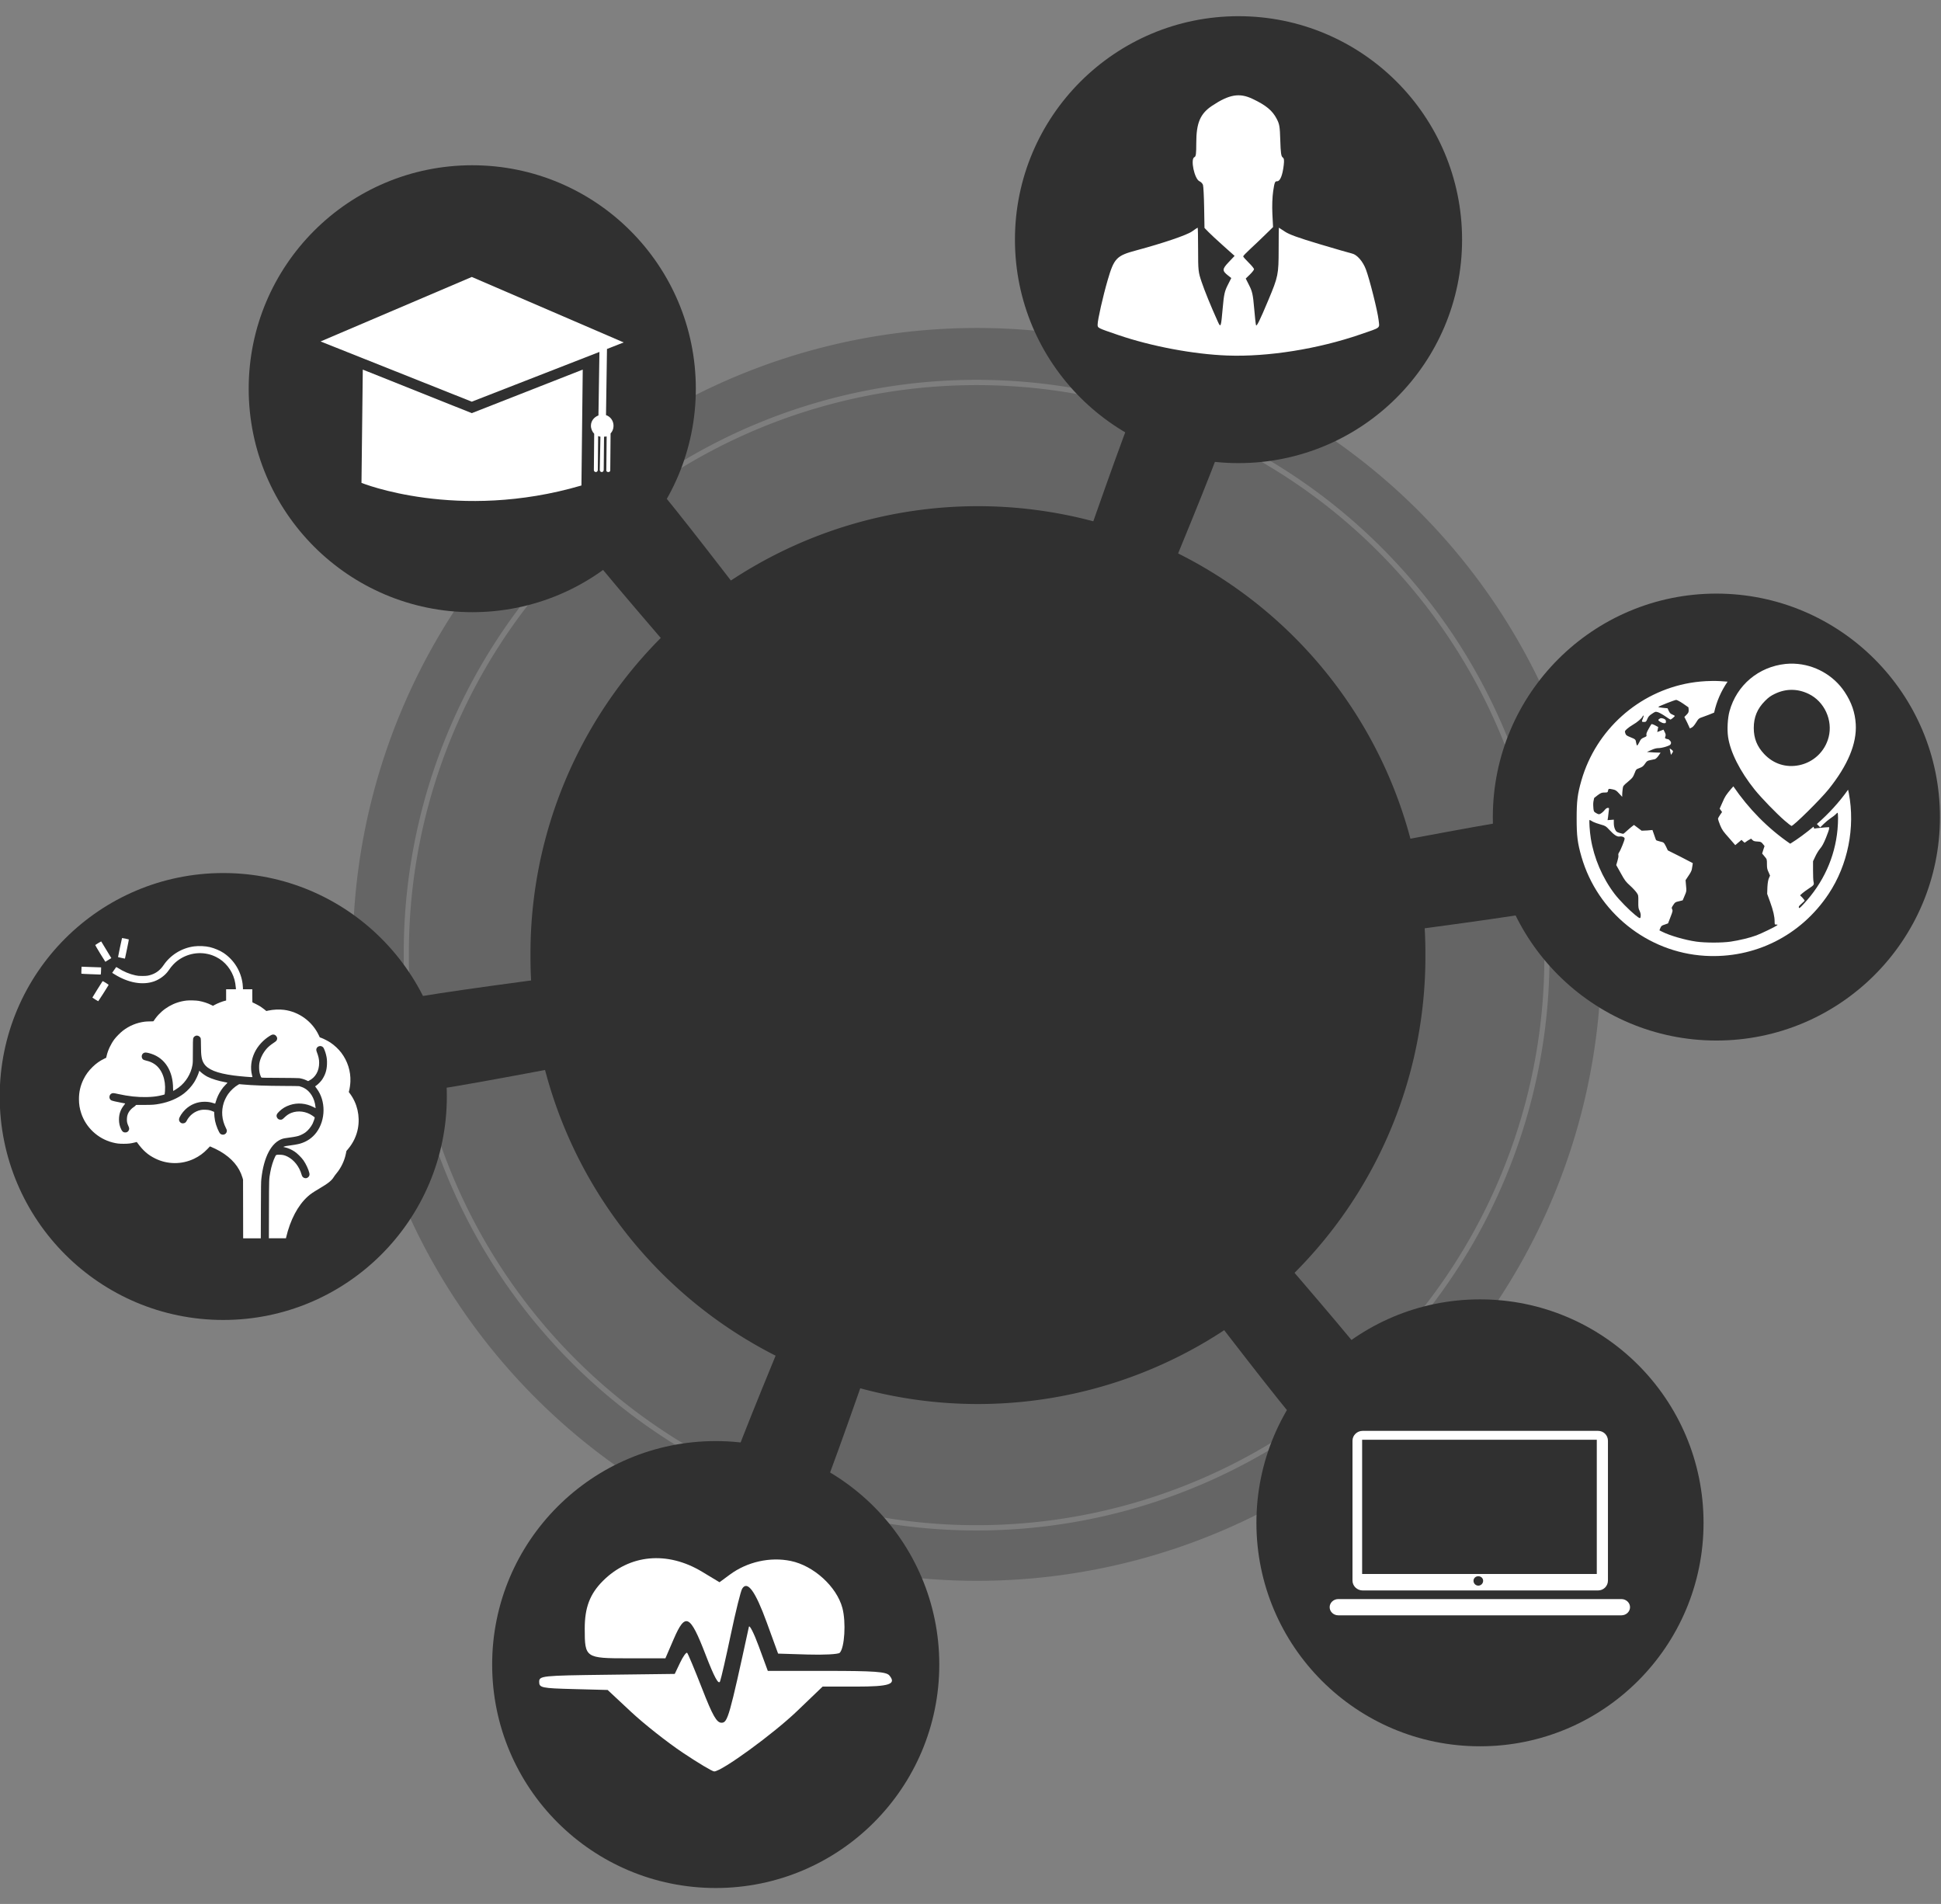 <?xml version="1.0" encoding="UTF-8" standalone="no"?>
<!-- Created with Inkscape (http://www.inkscape.org/) -->

<svg
   xmlns:dc="http://purl.org/dc/elements/1.1/"
   xmlns:cc="http://creativecommons.org/ns#"
   xmlns:rdf="http://www.w3.org/1999/02/22-rdf-syntax-ns#"
   xmlns:svg="http://www.w3.org/2000/svg"
   xmlns="http://www.w3.org/2000/svg"
   xmlns:xlink="http://www.w3.org/1999/xlink"
   xmlns:sodipodi="http://sodipodi.sourceforge.net/DTD/sodipodi-0.dtd"
   xmlns:inkscape="http://www.inkscape.org/namespaces/inkscape"
   inkscape:export-ydpi="200"
   inkscape:export-xdpi="200"
   inkscape:export-filename="/home/dnyeupe/Dropbox/CV/webCV/web/present_background.png"
   sodipodi:docname="present_nucleo.svg"
   inkscape:version="0.48.3.1 r9886"
   version="1.1"
   id="svg7256"
   height="255"
   width="260">
  <rect width="100%" height="100%" fill="#808080" stroke="none"/>
  <sodipodi:namedview
     id="base"
     pagecolor="#000000"
     bordercolor="#666666"
     borderopacity="1.0"
     inkscape:pageopacity="0.36470588"
     inkscape:pageshadow="2"
     inkscape:zoom="0.50000001"
     inkscape:cx="-114.79685"
     inkscape:cy="87.831163"
     inkscape:document-units="px"
     inkscape:current-layer="layer2"
     showgrid="false"
     inkscape:window-width="1600"
     inkscape:window-height="851"
     inkscape:window-x="0"
     inkscape:window-y="29"
     inkscape:window-maximized="1"
     showguides="true"
     inkscape:guide-bbox="true"
     inkscape:snap-global="true"
     fit-margin-top="0"
     fit-margin-left="0"
     fit-margin-right="0"
     fit-margin-bottom="0"
     inkscape:snap-grids="true"
     height="1052.36px">
    <inkscape:grid
       originy="-2918.992px"
       originx="-230.247px"
       dotted="true"
       snapvisiblegridlinesonly="true"
       enabled="true"
       visible="true"
       empspacing="5"
       id="grid10841"
       type="xygrid" />
    <sodipodi:guide
       orientation="1,0"
       position="-118.897,-578.941"
       id="guide5398" />
    <sodipodi:guide
       orientation="1,0"
       position="381.103,-578.941"
       id="guide5406" />
    <sodipodi:guide
       orientation="1,0"
       position="131.103,-578.941"
       id="guide5774" />
  </sodipodi:namedview>
  <defs
     id="defs7258">
    <linearGradient
       id="linearGradient9577">
      <stop
         style="stop-color:#ffffff;stop-opacity:1;"
         offset="0"
         id="stop9579" />
      <stop
         style="stop-color:#ddd1bf;stop-opacity:1;"
         offset="1"
         id="stop9581" />
    </linearGradient>
    <linearGradient
       id="linearGradient68693">
      <stop
         style="stop-color:#ffffff;stop-opacity:1;"
         offset="0"
         id="stop68695" />
      <stop
         style="stop-color:#000000;stop-opacity:1;"
         offset="1"
         id="stop68697" />
    </linearGradient>
    <linearGradient
       id="linearGradient18772">
      <stop
         style="stop-color:#cfaa75;stop-opacity:1;"
         offset="0"
         id="stop18774" />
      <stop
         style="stop-color:#cfaa75;stop-opacity:0.661;"
         offset="1"
         id="stop18776" />
    </linearGradient>
    <linearGradient
       id="linearGradient18764">
      <stop
         style="stop-color:#bda784;stop-opacity:1;"
         offset="0"
         id="stop18766" />
      <stop
         style="stop-color:#bda784;stop-opacity:1;"
         offset="1"
         id="stop18768" />
    </linearGradient>
    <linearGradient
       id="linearGradient12741">
      <stop
         style="stop-color:#ffffff;stop-opacity:0;"
         offset="0"
         id="stop12743" />
      <stop
         id="stop12749"
         offset="0.2"
         style="stop-color:#ffffff;stop-opacity:1;" />
      <stop
         id="stop12745"
         offset="0.8"
         style="stop-color:#ffffff;stop-opacity:1;" />
      <stop
         style="stop-color:#ffffff;stop-opacity:0;"
         offset="1"
         id="stop12747" />
    </linearGradient>
    <linearGradient
       id="linearGradient7496">
      <stop
         id="stop7498"
         offset="0"
         style="stop-color:#ffffff;stop-opacity:1;" />
      <stop
         style="stop-color:#ffffff;stop-opacity:1;"
         offset="0.2"
         id="stop7504" />
      <stop
         id="stop7500"
         offset="1"
         style="stop-color:#ffffff;stop-opacity:0;" />
    </linearGradient>
    <linearGradient
       id="linearGradient5981"
       inkscape:collect="always">
      <stop
         id="stop5983"
         offset="0"
         style="stop-color:#9291f7;stop-opacity:1;" />
      <stop
         id="stop5985"
         offset="1"
         style="stop-color:#9291f7;stop-opacity:0;" />
    </linearGradient>
    <marker
       style="overflow:visible"
       id="DotL"
       refX="0"
       refY="0"
       orient="auto"
       inkscape:stockid="DotL">
      <path
         inkscape:connector-curvature="0"
         transform="matrix(0.8,0,0,0.8,5.92,0.8)"
         style="fill-rule:evenodd;stroke:#000000;stroke-width:1pt"
         d="m -2.5,-1 c 0,2.76 -2.24,5 -5,5 -2.76,0 -5,-2.24 -5,-5 0,-2.76 2.24,-5 5,-5 2.76,0 5,2.24 5,5 z"
         id="path4214" />
    </marker>
    <linearGradient
       gradientUnits="userSpaceOnUse"
       y2="1065"
       x2="1817.953"
       y1="1065"
       x1="1280"
       id="linearGradient5987"
       xlink:href="#linearGradient5981"
       inkscape:collect="always" />
    <linearGradient
       spreadMethod="pad"
       gradientUnits="userSpaceOnUse"
       y2="4570"
       x2="1080.062"
       y1="4570"
       x1="79.938"
       id="linearGradient12753"
       xlink:href="#linearGradient12741"
       inkscape:collect="always" />
    <linearGradient
       gradientUnits="userSpaceOnUse"
       y2="4570"
       x2="1080.062"
       y1="4570"
       x1="79.938"
       id="linearGradient13006"
       xlink:href="#linearGradient12741"
       inkscape:collect="always" />
    <linearGradient
       gradientUnits="userSpaceOnUse"
       y2="4570"
       x2="1040.062"
       y1="4570"
       x1="119.938"
       id="linearGradient13008"
       xlink:href="#linearGradient12741"
       inkscape:collect="always" />
    <linearGradient
       gradientUnits="userSpaceOnUse"
       y2="4570"
       x2="1080.062"
       y1="4570"
       x1="79.938"
       id="linearGradient13416"
       xlink:href="#linearGradient12741"
       inkscape:collect="always" />
    <linearGradient
       id="linearGradient12741-9">
      <stop
         style="stop-color:#ffffff;stop-opacity:0;"
         offset="0"
         id="stop12743-9" />
      <stop
         id="stop12749-2"
         offset="0.2"
         style="stop-color:#ffffff;stop-opacity:1;" />
      <stop
         id="stop12745-1"
         offset="0.8"
         style="stop-color:#ffffff;stop-opacity:1;" />
      <stop
         style="stop-color:#ffffff;stop-opacity:0;"
         offset="1"
         id="stop12747-6" />
    </linearGradient>
    <linearGradient
       id="linearGradient13461">
      <stop
         style="stop-color:#ffffff;stop-opacity:0;"
         offset="0"
         id="stop13463" />
      <stop
         id="stop13465"
         offset="0.2"
         style="stop-color:#ffffff;stop-opacity:1;" />
      <stop
         id="stop13467"
         offset="0.8"
         style="stop-color:#ffffff;stop-opacity:1;" />
      <stop
         style="stop-color:#ffffff;stop-opacity:0;"
         offset="1"
         id="stop13469" />
    </linearGradient>
    <linearGradient
       id="linearGradient13472">
      <stop
         style="stop-color:#ffffff;stop-opacity:0;"
         offset="0"
         id="stop13474" />
      <stop
         id="stop13476"
         offset="0.2"
         style="stop-color:#ffffff;stop-opacity:1;" />
      <stop
         id="stop13478"
         offset="0.8"
         style="stop-color:#ffffff;stop-opacity:1;" />
      <stop
         style="stop-color:#ffffff;stop-opacity:0;"
         offset="1"
         id="stop13480" />
    </linearGradient>
    <linearGradient
       id="linearGradient13483">
      <stop
         style="stop-color:#ffffff;stop-opacity:0;"
         offset="0"
         id="stop13485" />
      <stop
         id="stop13487"
         offset="0.2"
         style="stop-color:#ffffff;stop-opacity:1;" />
      <stop
         id="stop13489"
         offset="0.8"
         style="stop-color:#ffffff;stop-opacity:1;" />
      <stop
         style="stop-color:#ffffff;stop-opacity:0;"
         offset="1"
         id="stop13491" />
    </linearGradient>
    <linearGradient
       id="linearGradient13494">
      <stop
         style="stop-color:#ffffff;stop-opacity:0;"
         offset="0"
         id="stop13496" />
      <stop
         id="stop13498"
         offset="0.2"
         style="stop-color:#ffffff;stop-opacity:1;" />
      <stop
         id="stop13500"
         offset="0.8"
         style="stop-color:#ffffff;stop-opacity:1;" />
      <stop
         style="stop-color:#ffffff;stop-opacity:0;"
         offset="1"
         id="stop13502" />
    </linearGradient>
    <linearGradient
       id="linearGradient13505">
      <stop
         style="stop-color:#ffffff;stop-opacity:0;"
         offset="0"
         id="stop13507" />
      <stop
         id="stop13509"
         offset="0.2"
         style="stop-color:#ffffff;stop-opacity:1;" />
      <stop
         id="stop13511"
         offset="0.8"
         style="stop-color:#ffffff;stop-opacity:1;" />
      <stop
         style="stop-color:#ffffff;stop-opacity:0;"
         offset="1"
         id="stop13513" />
    </linearGradient>
    <linearGradient
       id="linearGradient13516">
      <stop
         style="stop-color:#ffffff;stop-opacity:0;"
         offset="0"
         id="stop13518" />
      <stop
         id="stop13520"
         offset="0.2"
         style="stop-color:#ffffff;stop-opacity:1;" />
      <stop
         id="stop13522"
         offset="0.8"
         style="stop-color:#ffffff;stop-opacity:1;" />
      <stop
         style="stop-color:#ffffff;stop-opacity:0;"
         offset="1"
         id="stop13524" />
    </linearGradient>
    <linearGradient
       id="linearGradient13527">
      <stop
         style="stop-color:#ffffff;stop-opacity:0;"
         offset="0"
         id="stop13529" />
      <stop
         id="stop13531"
         offset="0.2"
         style="stop-color:#ffffff;stop-opacity:1;" />
      <stop
         id="stop13533"
         offset="0.8"
         style="stop-color:#ffffff;stop-opacity:1;" />
      <stop
         style="stop-color:#ffffff;stop-opacity:0;"
         offset="1"
         id="stop13535" />
    </linearGradient>
    <linearGradient
       id="linearGradient13538">
      <stop
         style="stop-color:#ffffff;stop-opacity:0;"
         offset="0"
         id="stop13540" />
      <stop
         id="stop13542"
         offset="0.2"
         style="stop-color:#ffffff;stop-opacity:1;" />
      <stop
         id="stop13544"
         offset="0.8"
         style="stop-color:#ffffff;stop-opacity:1;" />
      <stop
         style="stop-color:#ffffff;stop-opacity:0;"
         offset="1"
         id="stop13546" />
    </linearGradient>
    <linearGradient
       id="linearGradient13549">
      <stop
         style="stop-color:#ffffff;stop-opacity:0;"
         offset="0"
         id="stop13551" />
      <stop
         id="stop13553"
         offset="0.2"
         style="stop-color:#ffffff;stop-opacity:1;" />
      <stop
         id="stop13555"
         offset="0.8"
         style="stop-color:#ffffff;stop-opacity:1;" />
      <stop
         style="stop-color:#ffffff;stop-opacity:0;"
         offset="1"
         id="stop13557" />
    </linearGradient>
    <linearGradient
       id="linearGradient13560">
      <stop
         style="stop-color:#ffffff;stop-opacity:0;"
         offset="0"
         id="stop13562" />
      <stop
         id="stop13564"
         offset="0.2"
         style="stop-color:#ffffff;stop-opacity:1;" />
      <stop
         id="stop13566"
         offset="0.8"
         style="stop-color:#ffffff;stop-opacity:1;" />
      <stop
         style="stop-color:#ffffff;stop-opacity:0;"
         offset="1"
         id="stop13568" />
    </linearGradient>
    <linearGradient
       y2="4570"
       x2="1080.062"
       y1="4570"
       x1="79.938"
       gradientUnits="userSpaceOnUse"
       id="linearGradient13418-4"
       xlink:href="#linearGradient12741-9"
       inkscape:collect="always" />
    <linearGradient
       id="linearGradient13571">
      <stop
         style="stop-color:#ffffff;stop-opacity:0;"
         offset="0"
         id="stop13573" />
      <stop
         id="stop13575"
         offset="0.2"
         style="stop-color:#ffffff;stop-opacity:1;" />
      <stop
         id="stop13577"
         offset="0.8"
         style="stop-color:#ffffff;stop-opacity:1;" />
      <stop
         style="stop-color:#ffffff;stop-opacity:0;"
         offset="1"
         id="stop13579" />
    </linearGradient>
    <clipPath
       id="clipPath16705-6"
       clipPathUnits="userSpaceOnUse">
      <path
         id="path16707-3"
         d="m 39.079,6711.92 155.842,0 0,-155.84 -155.842,0 0,155.84 z"
         inkscape:connector-curvature="0" />
    </clipPath>
    <clipPath
       id="clipPath16721-9"
       clipPathUnits="userSpaceOnUse">
      <path
         id="path16723-9"
         d="m 47.316,6703.68 139.367,0 0,-139.36 -139.367,0 0,139.36 z"
         inkscape:connector-curvature="0" />
    </clipPath>
    <clipPath
       id="clipPath16737-2"
       clipPathUnits="userSpaceOnUse">
      <path
         id="path16739-3"
         d="m 55.428,6695.57 123.144,0 0,-123.14 -123.144,0 0,123.14 z"
         inkscape:connector-curvature="0" />
    </clipPath>
    <clipPath
       id="clipPath16753-4"
       clipPathUnits="userSpaceOnUse">
      <path
         id="path16755-5"
         d="m 63.602,6687.4 106.796,0 0,-106.8 -106.796,0 0,106.8 z"
         inkscape:connector-curvature="0" />
    </clipPath>
    <clipPath
       id="clipPath16769-9"
       clipPathUnits="userSpaceOnUse">
      <path
         id="path16771-9"
         d="m 71.559,6679.44 90.882,0 0,-90.88 -90.882,0 0,90.88 z"
         inkscape:connector-curvature="0" />
    </clipPath>
    <clipPath
       id="clipPath16785-2"
       clipPathUnits="userSpaceOnUse">
      <path
         id="path16787-5"
         d="m 79.424,6671.58 75.152,0 0,-75.16 -75.152,0 0,75.16 z"
         inkscape:connector-curvature="0" />
    </clipPath>
    <clipPath
       id="clipPath16839-6"
       clipPathUnits="userSpaceOnUse">
      <path
         id="path16841-0"
         d="m 31.494,6636.5 88.006,0 0,-88.01 -88.006,0 0,88.01 z"
         inkscape:connector-curvature="0" />
    </clipPath>
    <clipPath
       id="clipPath16855-6"
       clipPathUnits="userSpaceOnUse">
      <path
         id="path16857-0"
         d="m 40.079,6710.92 79.421,0 0,-153.84 -79.421,0 0,153.84 z"
         inkscape:connector-curvature="0" />
    </clipPath>
    <clipPath
       id="clipPath16871-9"
       clipPathUnits="userSpaceOnUse">
      <path
         id="path16873-1"
         d="m 48.316,6702.68 137.367,0 0,-137.36 -137.367,0 0,137.36 z"
         inkscape:connector-curvature="0" />
    </clipPath>
    <clipPath
       id="clipPath16887-4"
       clipPathUnits="userSpaceOnUse">
      <path
         id="path16889-0"
         d="m 56.428,6682.61 63.072,0 0,-109.18 -63.072,0 0,109.18 z"
         inkscape:connector-curvature="0" />
    </clipPath>
    <clipPath
       id="clipPath16903-6"
       clipPathUnits="userSpaceOnUse">
      <path
         id="path16905-9"
         d="m 64.602,6669.22 54.898,0 0,-87.62 -54.898,0 0,87.62 z"
         inkscape:connector-curvature="0" />
    </clipPath>
    <clipPath
       id="clipPath16919-8"
       clipPathUnits="userSpaceOnUse">
      <path
         id="path16921-1"
         d="m 79.757,6613 39.743,0 0,-23.44 -39.743,0 0,23.44 z"
         inkscape:connector-curvature="0" />
    </clipPath>
    <clipPath
       id="clipPath16935-4"
       clipPathUnits="userSpaceOnUse">
      <path
         id="path16937-0"
         d="m 81.296,6628.81 38.204,0 0,-31.39 -38.204,0 0,31.39 z"
         inkscape:connector-curvature="0" />
    </clipPath>
    <clipPath
       id="clipPath26673-2"
       clipPathUnits="userSpaceOnUse">
      <path
         id="path26675-3"
         d="m 35,55 2,0 0,-20 -2,0 0,20 z"
         inkscape:connector-curvature="0" />
    </clipPath>
    <clipPath
       id="clipPath26659-2"
       clipPathUnits="userSpaceOnUse">
      <path
         id="path26661-3"
         d="m 35,78 2,0 0,-20 -2,0 0,20 z"
         inkscape:connector-curvature="0" />
    </clipPath>
    <clipPath
       id="clipPath26645-9"
       clipPathUnits="userSpaceOnUse">
      <path
         id="path26647-7"
         d="m 35,101 2,0 0,-20 -2,0 0,20 z"
         inkscape:connector-curvature="0" />
    </clipPath>
    <clipPath
       id="clipPath26631-7"
       clipPathUnits="userSpaceOnUse">
      <path
         id="path26633-3"
         d="m 35,124 2,0 0,-20 -2,0 0,20 z"
         inkscape:connector-curvature="0" />
    </clipPath>
    <clipPath
       id="clipPath26617-4"
       clipPathUnits="userSpaceOnUse">
      <path
         id="path26619-7"
         d="m 35,147 2,0 0,-20 -2,0 0,20 z"
         inkscape:connector-curvature="0" />
    </clipPath>
    <clipPath
       id="clipPath26603-7"
       clipPathUnits="userSpaceOnUse">
      <path
         id="path26605-3"
         d="m 35,170 2,0 0,-20 -2,0 0,20 z"
         inkscape:connector-curvature="0" />
    </clipPath>
    <clipPath
       id="clipPath26587-7"
       clipPathUnits="userSpaceOnUse">
      <path
         id="path26589-0"
         d="m 46,55 106,0 0,-20 -106,0 0,20 z"
         inkscape:connector-curvature="0" />
    </clipPath>
    <clipPath
       id="clipPath26573-6"
       clipPathUnits="userSpaceOnUse">
      <path
         id="path26575-3"
         d="m 46,78 94,0 0,-20 -94,0 0,20 z"
         inkscape:connector-curvature="0" />
    </clipPath>
    <clipPath
       id="clipPath26559-2"
       clipPathUnits="userSpaceOnUse">
      <path
         id="path26561-2"
         d="m 46,101 204,0 0,-20 -204,0 0,20 z"
         inkscape:connector-curvature="0" />
    </clipPath>
    <clipPath
       id="clipPath26545-8"
       clipPathUnits="userSpaceOnUse">
      <path
         id="path26547-2"
         d="m 46,124 171,0 0,-20 -171,0 0,20 z"
         inkscape:connector-curvature="0" />
    </clipPath>
    <clipPath
       id="clipPath26531-5"
       clipPathUnits="userSpaceOnUse">
      <path
         id="path26533-2"
         d="m 46,147 273,0 0,-20 -273,0 0,20 z"
         inkscape:connector-curvature="0" />
    </clipPath>
    <clipPath
       id="clipPath26517-0"
       clipPathUnits="userSpaceOnUse">
      <path
         id="path26519-4"
         d="m 46,170 143,0 0,-20 -143,0 0,20 z"
         inkscape:connector-curvature="0" />
    </clipPath>
    <clipPath
       id="clipPath26517-0-2"
       clipPathUnits="userSpaceOnUse">
      <path
         id="path26519-4-1"
         d="m 46,170 143,0 0,-20 -143,0 0,20 z"
         inkscape:connector-curvature="0" />
    </clipPath>
    <clipPath
       id="clipPath26531-5-2"
       clipPathUnits="userSpaceOnUse">
      <path
         id="path26533-2-9"
         d="m 46,147 273,0 0,-20 -273,0 0,20 z"
         inkscape:connector-curvature="0" />
    </clipPath>
    <clipPath
       id="clipPath26545-8-5"
       clipPathUnits="userSpaceOnUse">
      <path
         id="path26547-2-0"
         d="m 46,124 171,0 0,-20 -171,0 0,20 z"
         inkscape:connector-curvature="0" />
    </clipPath>
    <clipPath
       id="clipPath26559-2-4"
       clipPathUnits="userSpaceOnUse">
      <path
         id="path26561-2-1"
         d="m 46,101 204,0 0,-20 -204,0 0,20 z"
         inkscape:connector-curvature="0" />
    </clipPath>
    <clipPath
       id="clipPath26573-6-7"
       clipPathUnits="userSpaceOnUse">
      <path
         id="path26575-3-5"
         d="m 46,78 94,0 0,-20 -94,0 0,20 z"
         inkscape:connector-curvature="0" />
    </clipPath>
    <clipPath
       id="clipPath26587-7-0"
       clipPathUnits="userSpaceOnUse">
      <path
         id="path26589-0-0"
         d="m 46,55 106,0 0,-20 -106,0 0,20 z"
         inkscape:connector-curvature="0" />
    </clipPath>
    <clipPath
       id="clipPath26603-7-0"
       clipPathUnits="userSpaceOnUse">
      <path
         id="path26605-3-3"
         d="m 35,170 2,0 0,-20 -2,0 0,20 z"
         inkscape:connector-curvature="0" />
    </clipPath>
    <clipPath
       id="clipPath26617-4-6"
       clipPathUnits="userSpaceOnUse">
      <path
         id="path26619-7-3"
         d="m 35,147 2,0 0,-20 -2,0 0,20 z"
         inkscape:connector-curvature="0" />
    </clipPath>
    <clipPath
       id="clipPath26631-7-1"
       clipPathUnits="userSpaceOnUse">
      <path
         id="path26633-3-7"
         d="m 35,124 2,0 0,-20 -2,0 0,20 z"
         inkscape:connector-curvature="0" />
    </clipPath>
    <clipPath
       id="clipPath26645-9-2"
       clipPathUnits="userSpaceOnUse">
      <path
         id="path26647-7-5"
         d="m 35,101 2,0 0,-20 -2,0 0,20 z"
         inkscape:connector-curvature="0" />
    </clipPath>
    <clipPath
       id="clipPath26659-2-9"
       clipPathUnits="userSpaceOnUse">
      <path
         id="path26661-3-0"
         d="m 35,78 2,0 0,-20 -2,0 0,20 z"
         inkscape:connector-curvature="0" />
    </clipPath>
    <clipPath
       id="clipPath26673-2-9"
       clipPathUnits="userSpaceOnUse">
      <path
         id="path26675-3-2"
         d="m 35,55 2,0 0,-20 -2,0 0,20 z"
         inkscape:connector-curvature="0" />
    </clipPath>
    <clipPath
       id="clipPath26517-0-2-7"
       clipPathUnits="userSpaceOnUse">
      <path
         id="path26519-4-1-3"
         d="m 46,170 143,0 0,-20 -143,0 0,20 z"
         inkscape:connector-curvature="0" />
    </clipPath>
    <clipPath
       id="clipPath26531-5-2-9"
       clipPathUnits="userSpaceOnUse">
      <path
         id="path26533-2-9-0"
         d="m 46,147 273,0 0,-20 -273,0 0,20 z"
         inkscape:connector-curvature="0" />
    </clipPath>
    <clipPath
       id="clipPath26545-8-5-5"
       clipPathUnits="userSpaceOnUse">
      <path
         id="path26547-2-0-1"
         d="m 46,124 171,0 0,-20 -171,0 0,20 z"
         inkscape:connector-curvature="0" />
    </clipPath>
    <clipPath
       id="clipPath26559-2-4-0"
       clipPathUnits="userSpaceOnUse">
      <path
         id="path26561-2-1-3"
         d="m 46,101 204,0 0,-20 -204,0 0,20 z"
         inkscape:connector-curvature="0" />
    </clipPath>
    <clipPath
       id="clipPath26573-6-7-4"
       clipPathUnits="userSpaceOnUse">
      <path
         id="path26575-3-5-9"
         d="m 46,78 94,0 0,-20 -94,0 0,20 z"
         inkscape:connector-curvature="0" />
    </clipPath>
    <clipPath
       id="clipPath26587-7-0-3"
       clipPathUnits="userSpaceOnUse">
      <path
         id="path26589-0-0-2"
         d="m 46,55 106,0 0,-20 -106,0 0,20 z"
         inkscape:connector-curvature="0" />
    </clipPath>
    <clipPath
       id="clipPath26603-7-0-5"
       clipPathUnits="userSpaceOnUse">
      <path
         id="path26605-3-3-1"
         d="m 35,170 2,0 0,-20 -2,0 0,20 z"
         inkscape:connector-curvature="0" />
    </clipPath>
    <clipPath
       id="clipPath26617-4-6-0"
       clipPathUnits="userSpaceOnUse">
      <path
         id="path26619-7-3-0"
         d="m 35,147 2,0 0,-20 -2,0 0,20 z"
         inkscape:connector-curvature="0" />
    </clipPath>
    <clipPath
       id="clipPath26631-7-1-3"
       clipPathUnits="userSpaceOnUse">
      <path
         id="path26633-3-7-5"
         d="m 35,124 2,0 0,-20 -2,0 0,20 z"
         inkscape:connector-curvature="0" />
    </clipPath>
    <clipPath
       id="clipPath26645-9-2-6"
       clipPathUnits="userSpaceOnUse">
      <path
         id="path26647-7-5-3"
         d="m 35,101 2,0 0,-20 -2,0 0,20 z"
         inkscape:connector-curvature="0" />
    </clipPath>
    <clipPath
       id="clipPath26659-2-9-9"
       clipPathUnits="userSpaceOnUse">
      <path
         id="path26661-3-0-5"
         d="m 35,78 2,0 0,-20 -2,0 0,20 z"
         inkscape:connector-curvature="0" />
    </clipPath>
    <clipPath
       id="clipPath26673-2-9-7"
       clipPathUnits="userSpaceOnUse">
      <path
         id="path26675-3-2-7"
         d="m 35,55 2,0 0,-20 -2,0 0,20 z"
         inkscape:connector-curvature="0" />
    </clipPath>
    <linearGradient
       id="linearGradient18764-2">
      <stop
         style="stop-color:#bda784;stop-opacity:0.988;"
         offset="0"
         id="stop18766-8" />
      <stop
         style="stop-color:#bda784;stop-opacity:0.685;"
         offset="1"
         id="stop18768-8" />
    </linearGradient>
    <clipPath
       clipPathUnits="userSpaceOnUse"
       id="clipPath3142">
      <path
         inkscape:connector-curvature="0"
         d="m 161,978 36.332,0 0,-89.335 -36.332,0 0,89.335 z"
         id="path3144" />
    </clipPath>
    <clipPath
       id="clipPath26587-7-0-3-4"
       clipPathUnits="userSpaceOnUse">
      <path
         id="path26589-0-0-2-7"
         d="m 46,55 106,0 0,-20 -106,0 0,20 z"
         inkscape:connector-curvature="0" />
    </clipPath>
    <linearGradient
       inkscape:collect="always"
       xlink:href="#linearGradient68693"
       id="linearGradient68783"
       gradientUnits="userSpaceOnUse"
       gradientTransform="matrix(8.793,0,0,4.422,-1690.042,-8310.734)"
       x1="279.375"
       y1="2429.015"
       x2="279.875"
       y2="2618.519" />
    <linearGradient
       inkscape:collect="always"
       xlink:href="#linearGradient68693"
       id="linearGradient69347"
       gradientUnits="userSpaceOnUse"
       gradientTransform="matrix(8.793,0,0,3.968,-1710.042,-7197.411)"
       x1="279.375"
       y1="2429.015"
       x2="279.875"
       y2="2618.519" />
    <linearGradient
       inkscape:collect="always"
       xlink:href="#linearGradient68693"
       id="linearGradient69455"
       gradientUnits="userSpaceOnUse"
       gradientTransform="matrix(8.793,0,0,2.976,-1710.042,-4787.682)"
       x1="279.375"
       y1="2429.015"
       x2="279.875"
       y2="2618.519" />
    <clipPath
       id="clipPath26517-0-2-7-6"
       clipPathUnits="userSpaceOnUse">
      <path
         id="path26519-4-1-3-5"
         d="m 46,170 143,0 0,-20 -143,0 0,20 z"
         inkscape:connector-curvature="0" />
    </clipPath>
    <clipPath
       id="clipPath26531-5-2-9-6"
       clipPathUnits="userSpaceOnUse">
      <path
         id="path26533-2-9-0-5"
         d="m 46,147 273,0 0,-20 -273,0 0,20 z"
         inkscape:connector-curvature="0" />
    </clipPath>
    <clipPath
       id="clipPath26545-8-5-5-1"
       clipPathUnits="userSpaceOnUse">
      <path
         id="path26547-2-0-1-6"
         d="m 46,124 171,0 0,-20 -171,0 0,20 z"
         inkscape:connector-curvature="0" />
    </clipPath>
    <clipPath
       id="clipPath26559-2-4-0-9"
       clipPathUnits="userSpaceOnUse">
      <path
         id="path26561-2-1-3-2"
         d="m 46,101 204,0 0,-20 -204,0 0,20 z"
         inkscape:connector-curvature="0" />
    </clipPath>
    <clipPath
       id="clipPath26573-6-7-4-0"
       clipPathUnits="userSpaceOnUse">
      <path
         id="path26575-3-5-9-9"
         d="m 46,78 94,0 0,-20 -94,0 0,20 z"
         inkscape:connector-curvature="0" />
    </clipPath>
    <clipPath
       id="clipPath26587-7-0-3-1"
       clipPathUnits="userSpaceOnUse">
      <path
         id="path26589-0-0-2-2"
         d="m 46,55 106,0 0,-20 -106,0 0,20 z"
         inkscape:connector-curvature="0" />
    </clipPath>
    <clipPath
       id="clipPath26603-7-0-5-3"
       clipPathUnits="userSpaceOnUse">
      <path
         id="path26605-3-3-1-1"
         d="m 35,170 2,0 0,-20 -2,0 0,20 z"
         inkscape:connector-curvature="0" />
    </clipPath>
    <clipPath
       id="clipPath26617-4-6-0-8"
       clipPathUnits="userSpaceOnUse">
      <path
         id="path26619-7-3-0-2"
         d="m 35,147 2,0 0,-20 -2,0 0,20 z"
         inkscape:connector-curvature="0" />
    </clipPath>
    <clipPath
       id="clipPath26631-7-1-3-0"
       clipPathUnits="userSpaceOnUse">
      <path
         id="path26633-3-7-5-2"
         d="m 35,124 2,0 0,-20 -2,0 0,20 z"
         inkscape:connector-curvature="0" />
    </clipPath>
    <clipPath
       id="clipPath26645-9-2-6-4"
       clipPathUnits="userSpaceOnUse">
      <path
         id="path26647-7-5-3-6"
         d="m 35,101 2,0 0,-20 -2,0 0,20 z"
         inkscape:connector-curvature="0" />
    </clipPath>
    <clipPath
       id="clipPath26659-2-9-9-9"
       clipPathUnits="userSpaceOnUse">
      <path
         id="path26661-3-0-5-7"
         d="m 35,78 2,0 0,-20 -2,0 0,20 z"
         inkscape:connector-curvature="0" />
    </clipPath>
    <clipPath
       id="clipPath26673-2-9-7-2"
       clipPathUnits="userSpaceOnUse">
      <path
         id="path26675-3-2-7-5"
         d="m 35,55 2,0 0,-20 -2,0 0,20 z"
         inkscape:connector-curvature="0" />
    </clipPath>
    <linearGradient
       inkscape:collect="always"
       xlink:href="#linearGradient68693"
       id="linearGradient69658"
       gradientUnits="userSpaceOnUse"
       gradientTransform="matrix(8.793,0,0,2.739,-1710.042,-4165.885)"
       x1="279.375"
       y1="2429.015"
       x2="279.875"
       y2="2618.519" />
    <linearGradient
       inkscape:collect="always"
       xlink:href="#linearGradient68693"
       id="linearGradient69688"
       gradientUnits="userSpaceOnUse"
       gradientTransform="matrix(8.793,0,0,2.217,-1710.042,-2935.932)"
       x1="279.991"
       y1="2443.543"
       x2="279.875"
       y2="2618.519" />
    <mask
       maskUnits="userSpaceOnUse"
       id="mask69684">
      <rect
         y="2448.001"
         x="69.963"
         height="420.039"
         width="1287.023"
         id="rect69686"
         style="fill:url(#linearGradient69688);fill-opacity:1;fill-rule:nonzero;stroke:none" />
    </mask>
    <clipPath
       clipPathUnits="userSpaceOnUse"
       id="clipPath3648">
      <path
         style="fill:#2d3c4b;fill-opacity:1;stroke:none;display:inline"
         d="m 559.762,2590.506 0,-467.716 -63.174,10e-5 c -21.212,243.233 -115.134,257.365 -150.3,467.716 m -48.484,3e-4 c -40.45,-210.416 -129.183,-224.483 -150.3,-467.716 l -91.384,0 0,467.716 z"
         id="use3650"
         inkscape:connector-curvature="0"
         sodipodi:nodetypes="ccccccccc" />
    </clipPath>
    <mask
       maskUnits="userSpaceOnUse"
       id="mask69684-4">
      <rect
         y="2448.001"
         x="69.963"
         height="420.039"
         width="1287.023"
         id="rect69686-9"
         style="fill:url(#linearGradient69688-9);fill-opacity:1;fill-rule:nonzero;stroke:none" />
    </mask>
    <linearGradient
       inkscape:collect="always"
       xlink:href="#linearGradient68693-5"
       id="linearGradient69688-9"
       gradientUnits="userSpaceOnUse"
       gradientTransform="matrix(8.793,0,0,2.217,-1710.042,-2935.932)"
       x1="279.991"
       y1="2443.543"
       x2="279.875"
       y2="2618.519" />
    <linearGradient
       id="linearGradient68693-5">
      <stop
         style="stop-color:#ffffff;stop-opacity:1;"
         offset="0"
         id="stop68695-0" />
      <stop
         style="stop-color:#000000;stop-opacity:1;"
         offset="1"
         id="stop68697-5" />
    </linearGradient>
    <filter
       color-interpolation-filters="sRGB"
       inkscape:menu-tooltip="Glow of object's own color at the edges"
       inkscape:menu="Shadows and Glows"
       inkscape:label="Glow"
       id="filter5135">
      <feGaussianBlur
         result="result91"
         stdDeviation="5"
         id="feGaussianBlur5137" />
      <feComposite
         operator="over"
         in="SourceGraphic"
         id="feComposite5139"
         in2="result91" />
    </filter>
    <clipPath
       id="clipPath2990"
       clipPathUnits="userSpaceOnUse">
      <rect
         style="fill:#273440;fill-opacity:0.626;stroke:none"
         id="rect2992"
         width="429.941"
         height="203.433"
         x="3.4484568e-14"
         y="659.197"
         ry="29.433"
         rx="29.433" />
    </clipPath>
    <inkscape:perspective
       id="perspective3015"
       inkscape:persp3d-origin="225 : 200 : 1"
       inkscape:vp_z="450 : 300 : 1"
       inkscape:vp_y="0 : 1000 : 0"
       inkscape:vp_x="0 : 300 : 1"
       sodipodi:type="inkscape:persp3d" />
    <linearGradient
       id="linearGradient3795">
      <stop
         id="stop3797"
         offset="0"
         style="stop-color:#000000;stop-opacity:1;" />
      <stop
         style="stop-color:#000000;stop-opacity:1;"
         offset="0.25"
         id="stop5071" />
      <stop
         id="stop3799"
         offset="1"
         style="stop-color:#000000;stop-opacity:1;" />
    </linearGradient>
    <filter
       color-interpolation-filters="sRGB"
       inkscape:menu-tooltip="Glow of object's own color at the edges"
       inkscape:menu="Shadows and Glows"
       inkscape:label="Glow"
       id="filter5135-9">
      <feGaussianBlur
         result="result91"
         stdDeviation="5"
         id="feGaussianBlur5137-2" />
      <feComposite
         operator="over"
         in="SourceGraphic"
         id="feComposite5139-5"
         in2="result91" />
    </filter>
    <clipPath
       id="clipPath2990-2"
       clipPathUnits="userSpaceOnUse">
      <rect
         style="fill:#273440;fill-opacity:0.626;stroke:none"
         id="rect2992-1"
         width="429.941"
         height="203.433"
         x="3.4484568e-14"
         y="659.197"
         ry="29.433"
         rx="29.433" />
    </clipPath>
    <clipPath
       clipPathUnits="userSpaceOnUse"
       id="clipPath6706">
      <path
         transform="matrix(0.511,0,0,0.526,133.695,-239.741)"
         d="m 301.871,228.865 a 74.458,72.437 0 1 1 -148.915,0 74.458,72.437 0 1 1 148.915,0 z"
         sodipodi:ry="72.437439"
         sodipodi:rx="74.457603"
         sodipodi:cy="228.86491"
         sodipodi:cx="227.41315"
         id="use6708"
         style="fill:#303030;fill-opacity:0.399;stroke:none;display:inline"
         sodipodi:type="arc" />
    </clipPath>
  </defs>
  <g
     inkscape:groupmode="layer"
     id="layer2"
     inkscape:label="cara"
     style="display:inline"
     transform="translate(-118.897,249.238)">
    <path
       transform="matrix(1.123,0,0,1.154,-5.613,-385.524)"
       d="m 301.871,228.865 a 74.458,72.437 0 1 1 -148.915,0 74.458,72.437 0 1 1 148.915,0 z"
       sodipodi:ry="72.437439"
       sodipodi:rx="74.457603"
       sodipodi:cy="228.86491"
       sodipodi:cx="227.41315"
       id="path5544"
       style="fill:#303030;fill-opacity:0.335;stroke:none"
       sodipodi:type="arc" />
    <path
       sodipodi:type="star"
       style="fill:#303030;fill-opacity:1;stroke:none"
       id="path4431"
       sodipodi:sides="6"
       sodipodi:cx="249.25514"
       sodipodi:cy="295.72165"
       sodipodi:r1="35.514084"
       sodipodi:r2="7.8130984"
       sodipodi:arg1="0.81355973"
       sodipodi:arg2="1.3371585"
       inkscape:flatsided="false"
       inkscape:rounded="0.17"
       inkscape:randomized="0"
       d="m 273.65,321.531 c -3.584,3.388 -17.788,-19.35 -22.586,-18.209 -4.798,1.142 -7.237,27.841 -11.963,26.431 -4.726,-1.41 7.864,-25.08 4.476,-28.665 -3.388,-3.584 -27.729,7.653 -28.871,2.855 -1.142,-4.798 25.652,-5.73 27.062,-10.456 1.41,-4.726 -20.493,-20.188 -16.908,-23.576 3.584,-3.388 17.788,19.35 22.586,18.209 4.798,-1.142 7.237,-27.841 11.963,-26.431 4.726,1.41 -7.864,25.08 -4.476,28.665 3.388,3.584 27.729,-7.653 28.871,-2.855 1.142,4.798 -25.652,5.73 -27.062,10.456 -1.41,4.726 20.493,20.188 16.908,23.576 z"
       transform="matrix(2.769,0.205,-0.205,2.769,-379.812,-991.347)" />
    <path
       transform="matrix(1.026,0,0,1.055,16.39,-362.764)"
       d="m 301.871,228.865 a 74.458,72.437 0 1 1 -148.915,0 74.458,72.437 0 1 1 148.915,0 z"
       sodipodi:ry="72.437439"
       sodipodi:rx="74.457603"
       sodipodi:cy="228.86491"
       sodipodi:cx="227.41315"
       id="path5546"
       style="fill:none;stroke:#ffffff;stroke-width:0.672;stroke-miterlimit:4;stroke-opacity:0.163;stroke-dasharray:none"
       sodipodi:type="arc" />
    <g
       id="g5483"
       transform="matrix(0.998,0,0,0.998,0.186,-2.077)">
      <path
         sodipodi:type="arc"
         style="fill:#303030;fill-opacity:1;stroke:none"
         id="path5022"
         sodipodi:cx="227.41315"
         sodipodi:cy="228.86491"
         sodipodi:rx="74.457603"
         sodipodi:ry="72.437439"
         d="m 301.871,228.865 c 0,40.006 -33.336,72.437 -74.458,72.437 -41.122,0 -74.458,-32.431 -74.458,-72.437 0,-40.006 33.336,-72.437 74.458,-72.437 41.122,0 74.458,32.431 74.458,72.437 z"
         transform="matrix(0.403,0,0,0.414,257.676,-232.755)" />
      <path
         inkscape:connector-curvature="0"
         id="path5276"
         d="m 359.783,-158.589 c -0.385,-0.015 -0.774,-0.008 -1.16,0.032 -3.64,0.377 -6.573,2.839 -7.538,6.346 -0.255,0.929 -0.337,2.451 -0.193,3.447 0.291,2.025 1.595,4.62 3.576,7.087 0.863,1.075 2.907,3.188 4.026,4.155 0.453,0.392 0.868,0.709 0.902,0.709 0.292,0 3.902,-3.569 4.993,-4.928 2.575,-3.209 3.792,-6.124 3.64,-8.729 -0.091,-1.562 -0.563,-2.925 -1.482,-4.316 -1.496,-2.265 -4.07,-3.695 -6.764,-3.801 z m -11.081,2.319 c -1.018,0.01 -2.014,0.106 -2.899,0.258 -6.934,1.19 -12.644,6.309 -14.592,13.078 -0.529,1.838 -0.644,2.777 -0.644,5.122 0,2.343 0.117,3.288 0.644,5.122 2.144,7.451 8.836,12.835 16.557,13.303 6.687,0.406 12.9,-2.707 16.621,-8.311 2.587,-3.896 3.591,-8.91 2.706,-13.529 -0.027,-0.142 -0.063,-0.296 -0.097,-0.451 -1.2,1.702 -2.636,3.258 -4.188,4.606 l 0.193,0.193 0.258,0.258 0.451,-0.451 c 0.254,-0.247 0.669,-0.596 0.934,-0.773 0.265,-0.177 0.569,-0.4 0.676,-0.515 0.107,-0.115 0.221,-0.225 0.258,-0.225 0.092,0 0.102,1.154 0,2.255 -0.348,3.746 -1.929,7.184 -4.542,9.986 -0.52,0.558 -0.591,0.618 -0.644,0.483 -0.049,-0.123 0.025,-0.225 0.354,-0.515 0.229,-0.202 0.419,-0.386 0.419,-0.419 -2e-5,-0.033 -0.127,-0.206 -0.29,-0.387 l -0.322,-0.322 0.322,-0.29 c 0.174,-0.151 0.551,-0.422 0.838,-0.612 0.712,-0.472 0.742,-0.508 0.644,-0.934 -0.044,-0.193 -0.063,-0.892 -0.064,-1.546 l 0,-1.192 0.29,-0.612 c 0.156,-0.337 0.434,-0.818 0.644,-1.063 0.284,-0.33 0.496,-0.726 0.805,-1.482 0.23,-0.561 0.419,-1.107 0.419,-1.224 l 0,-0.193 -0.548,0.032 c -0.298,0.028 -0.752,0.072 -0.999,0.097 l -0.451,0.064 -0.097,-0.258 c -1.03,0.86 -2.081,1.641 -3.125,2.287 -3.01,-2.059 -5.586,-4.7 -7.634,-7.699 -0.113,0.13 -0.134,0.145 -0.258,0.29 -0.719,0.845 -0.866,1.072 -1.192,1.836 l -0.387,0.87 0.161,0.225 0.161,0.225 -0.29,0.419 c -0.152,0.226 -0.258,0.434 -0.258,0.483 0,0.05 0.116,0.453 0.29,0.87 0.28,0.669 0.436,0.858 1.192,1.707 l 0.838,0.966 0.419,-0.354 0.419,-0.354 0.193,0.193 0.225,0.193 0.419,-0.29 0.451,-0.258 0.193,0.193 c 0.156,0.149 0.308,0.174 0.676,0.193 0.432,0.022 0.499,0.063 0.709,0.322 l 0.225,0.29 -0.161,0.483 -0.161,0.515 0.322,0.387 c 0.325,0.385 0.322,0.381 0.322,1.031 0,0.549 0.044,0.726 0.225,1.095 l 0.193,0.451 -0.129,0.29 c -0.105,0.213 -0.187,0.578 -0.225,1.224 l -0.032,0.934 0.387,1.063 c 0.442,1.214 0.612,2.002 0.612,2.641 0,0.422 0.012,0.416 0.225,0.419 0.215,0.002 0.22,0.01 0.064,0.129 -0.246,0.188 -2.014,1.046 -2.738,1.321 -0.849,0.322 -2.353,0.677 -3.447,0.838 -1.159,0.171 -3.391,0.171 -4.606,0 -1.527,-0.215 -3.608,-0.82 -4.639,-1.353 l -0.322,-0.161 0.129,-0.322 c 0.122,-0.283 0.201,-0.331 0.58,-0.451 l 0.451,-0.161 0.322,-0.838 c 0.306,-0.774 0.323,-0.877 0.225,-1.063 -0.098,-0.187 -0.067,-0.236 0.161,-0.58 0.232,-0.351 0.268,-0.382 0.741,-0.483 l 0.515,-0.129 0.258,-0.612 c 0.264,-0.61 0.268,-0.612 0.193,-1.353 l -0.064,-0.741 0.387,-0.58 c 0.239,-0.342 0.421,-0.68 0.451,-0.87 0.028,-0.174 0.075,-0.44 0.097,-0.58 l 0.032,-0.258 -1.675,-0.87 -1.675,-0.838 -0.258,-0.548 c -0.278,-0.533 -0.292,-0.53 -0.773,-0.644 -0.265,-0.063 -0.516,-0.145 -0.548,-0.193 -0.032,-0.049 -0.137,-0.363 -0.258,-0.709 l -0.226,-0.644 -0.709,0.064 -0.741,0.032 -0.515,-0.387 -0.515,-0.387 -0.29,0.225 c -0.156,0.125 -0.459,0.378 -0.676,0.58 -0.217,0.202 -0.433,0.387 -0.483,0.387 -0.051,0 -0.283,-0.06 -0.515,-0.129 -0.372,-0.11 -0.445,-0.187 -0.58,-0.483 -0.096,-0.21 -0.16,-0.499 -0.161,-0.805 l 0,-0.483 -0.419,0.032 -0.419,0.032 0.064,-0.419 c 0.028,-0.238 0.068,-0.628 0.097,-0.838 0.05,-0.366 0.061,-0.387 -0.129,-0.387 -0.135,0 -0.276,0.104 -0.451,0.322 -0.142,0.176 -0.389,0.386 -0.515,0.451 -0.214,0.11 -0.248,0.121 -0.58,-0.064 -0.337,-0.188 -0.34,-0.245 -0.387,-0.644 -0.027,-0.233 -0.043,-0.639 0,-0.902 0.043,-0.263 0.096,-0.477 0.097,-0.483 2.6e-4,-0.006 0.21,-0.184 0.483,-0.387 0.442,-0.328 0.561,-0.354 0.934,-0.354 0.401,0 0.4,-0.028 0.451,-0.258 0.06,-0.274 0.073,-0.276 0.644,-0.161 0.368,0.074 0.475,0.153 0.838,0.548 l 0.419,0.451 0,-0.322 c 0.001,-0.177 0.036,-0.509 0.064,-0.741 0.049,-0.41 0.073,-0.431 0.709,-0.966 0.59,-0.497 0.67,-0.587 0.87,-1.095 0.22,-0.561 0.205,-0.565 0.676,-0.741 0.391,-0.146 0.522,-0.258 0.741,-0.58 0.241,-0.354 0.308,-0.404 0.709,-0.483 0.243,-0.048 0.513,-0.108 0.612,-0.129 0.102,-0.022 0.322,-0.212 0.483,-0.451 l 0.29,-0.419 -0.902,-0.032 -0.934,-0.064 0.58,-0.258 c 0.396,-0.182 0.691,-0.258 0.966,-0.258 0.217,0 0.661,-0.081 0.999,-0.193 0.515,-0.172 0.633,-0.245 0.676,-0.419 0.038,-0.152 0.002,-0.247 -0.129,-0.387 -0.098,-0.105 -0.192,-0.193 -0.225,-0.193 -0.034,0 -0.178,-0.022 -0.29,-0.064 -0.184,-0.07 -0.171,-0.108 -0.097,-0.322 0.067,-0.192 0.039,-0.315 -0.097,-0.58 l -0.161,-0.322 -0.419,0.161 -0.419,0.161 0.064,-0.322 0.064,-0.354 -0.419,-0.225 c -0.228,-0.12 -0.448,-0.183 -0.483,-0.161 -0.035,0.022 -0.203,0.312 -0.387,0.644 -0.247,0.447 -0.328,0.655 -0.29,0.805 0.046,0.183 0.002,0.204 -0.354,0.354 -0.347,0.147 -0.416,0.235 -0.612,0.644 -0.122,0.256 -0.256,0.44 -0.29,0.419 -0.034,-0.021 -0.1,-0.19 -0.129,-0.387 -0.064,-0.424 -0.07,-0.444 -0.805,-0.741 -0.509,-0.206 -0.565,-0.267 -0.644,-0.515 -0.086,-0.271 -0.09,-0.294 0.225,-0.58 0.18,-0.163 0.522,-0.406 0.773,-0.548 0.593,-0.335 1.219,-0.874 1.321,-1.127 0.044,-0.111 0.11,-0.148 0.129,-0.097 0.019,0.051 -0.028,0.223 -0.097,0.387 -0.172,0.413 -0.162,0.451 0.161,0.451 0.266,0 0.298,-0.05 0.451,-0.419 0.13,-0.312 0.256,-0.44 0.612,-0.676 0.429,-0.285 0.456,-0.31 0.773,-0.225 0.183,0.049 0.644,0.303 0.999,0.548 0.355,0.245 0.675,0.451 0.709,0.451 0.092,0 0.58,-0.41 0.58,-0.483 0,-0.035 -0.147,-0.125 -0.322,-0.193 -0.245,-0.096 -0.349,-0.207 -0.483,-0.483 l -0.161,-0.354 -0.644,-0.064 c -0.415,-0.036 -0.63,-0.078 -0.58,-0.129 0.12,-0.12 2.202,-0.934 2.384,-0.934 0.088,-3.3e-4 0.495,0.207 0.902,0.483 l 0.741,0.515 0.032,0.354 c 0.002,0.303 -0.047,0.396 -0.29,0.644 l -0.29,0.29 0.387,0.773 0.354,0.773 0.258,-0.129 c 0.158,-0.075 0.363,-0.327 0.58,-0.676 0.34,-0.549 0.348,-0.548 0.999,-0.773 0.336,-0.117 0.957,-0.354 1.417,-0.548 0.321,-1.496 0.946,-2.902 1.804,-4.155 -0.692,-0.062 -1.418,-0.104 -2.126,-0.097 z m 10.727,1.192 c 0.755,0.002 1.503,0.169 2.287,0.548 2.093,1.011 3.257,3.516 2.674,5.798 -0.491,1.921 -2.032,3.377 -3.962,3.769 -1.763,0.358 -3.448,-0.175 -4.703,-1.514 -0.945,-1.008 -1.385,-2.09 -1.385,-3.479 0,-1.45 0.465,-2.59 1.514,-3.64 0.472,-0.473 0.76,-0.677 1.288,-0.934 0.772,-0.375 1.532,-0.549 2.287,-0.548 z m -17.523,3.801 c -0.071,-4.2e-4 -0.106,0.007 -0.193,0.064 -0.252,0.165 -0.247,0.219 0.064,0.419 0.143,0.092 0.372,0.193 0.515,0.193 0.233,0.001 0.258,-0.021 0.258,-0.225 0,-0.193 -0.044,-0.277 -0.322,-0.387 -0.15,-0.059 -0.251,-0.064 -0.322,-0.064 z m 1.16,4.091 c -0.029,-0.005 -0.02,-0.002 0,0.064 0.024,0.082 0.066,0.311 0.097,0.483 l 0.064,0.29 0.129,-0.193 c 0.202,-0.263 0.191,-0.335 -0.097,-0.548 -0.111,-0.082 -0.165,-0.092 -0.193,-0.097 z m -10.759,9.567 c 0.036,0 0.224,0.111 0.419,0.225 0.195,0.114 0.68,0.281 1.063,0.387 0.654,0.18 0.712,0.231 1.127,0.676 0.699,0.751 1.079,0.989 1.417,0.934 0.34,-0.055 0.676,0.097 0.676,0.29 0,0.211 -0.555,1.575 -0.741,1.836 -0.108,0.152 -0.129,0.289 -0.097,0.419 0.027,0.109 -0.038,0.439 -0.129,0.741 l -0.161,0.548 0.612,1.095 c 0.538,0.986 0.68,1.155 1.256,1.675 0.353,0.319 0.736,0.74 0.87,0.934 0.236,0.342 0.237,0.379 0.225,1.224 -0.01,0.741 0.017,0.909 0.161,1.192 0.093,0.182 0.164,0.457 0.161,0.58 -0.014,0.556 -0.056,0.554 -0.741,0 -0.794,-0.643 -2.132,-1.995 -2.77,-2.835 -1.638,-2.155 -2.767,-4.81 -3.189,-7.441 -0.15,-0.934 -0.25,-2.48 -0.161,-2.48 z"
         style="fill:#ffffff;fill-opacity:1" />
    </g>
    <path
       sodipodi:type="arc"
       style="fill:#303030;fill-opacity:1;stroke:none"
       id="path4242"
       sodipodi:cx="227.41315"
       sodipodi:cy="228.86491"
       sodipodi:rx="74.457603"
       sodipodi:ry="72.437439"
       d="m 301.871,228.865 a 74.458,72.437 0 1 1 -148.915,0 74.458,72.437 0 1 1 148.915,0 z"
       transform="matrix(0.805,0,0,0.827,66.826,-310.59)" />
    <g
       id="g5471"
       transform="matrix(0.998,0,0,0.998,0.186,-2.077)">
      <path
         sodipodi:type="arc"
         style="fill:#303030;fill-opacity:1;stroke:none"
         id="path5018"
         sodipodi:cx="227.41315"
         sodipodi:cy="228.86491"
         sodipodi:rx="74.457603"
         sodipodi:ry="72.437439"
         d="m 301.871,228.865 c 0,40.006 -33.336,72.437 -74.458,72.437 -41.122,0 -74.458,-32.431 -74.458,-72.437 0,-40.006 33.336,-72.437 74.458,-72.437 41.122,0 74.458,32.431 74.458,72.437 z"
         transform="matrix(0.403,0,0,0.414,90.688,-290.24)" />
      <path
         inkscape:connector-curvature="0"
         id="path7680-3"
         d="m 182.272,-210.487 -20.296,8.654 20.296,8.083 17.133,-6.678 -0.132,8.523 c -0.567,0.213 -1.003,0.72 -1.01,1.362 -0.004,0.418 0.169,0.821 0.439,1.098 l -0.044,4.876 c -0.002,0.14 0.125,0.262 0.264,0.264 0.139,0.002 0.262,-0.124 0.264,-0.264 l 0.044,-4.569 c 0.1,0.04 0.199,0.07 0.308,0.088 l -0.088,4.481 c -0.002,0.139 0.124,0.262 0.264,0.264 0.139,0.002 0.262,-0.124 0.264,-0.264 l 0.044,-4.481 c 0.114,-0.018 0.248,-0.002 0.351,-0.044 l -0.044,4.569 c -0.002,0.139 0.124,0.218 0.264,0.22 0.139,0.002 0.262,-0.08 0.264,-0.22 l 0.044,-4.964 c 0.25,-0.267 0.391,-0.616 0.395,-1.01 0.009,-0.673 -0.405,-1.246 -1.01,-1.45 l 0.132,-8.874 2.24,-0.879 -20.384,-8.786 z m -14.629,12.433 -0.176,15.2 c 0,0 12.885,5.229 29.522,0.351 l 0.176,-15.552 -14.893,5.843 -14.629,-5.843 z"
         style="fill:#ffffff;fill-opacity:1;fill-rule:nonzero;stroke:none" />
    </g>
    <g
       id="g5479"
       transform="matrix(0.998,0,0,0.998,0.186,-2.077)">
      <path
         transform="matrix(0.403,0,0,0.414,193.535,-310.245)"
         d="m 301.871,228.865 c 0,40.006 -33.336,72.437 -74.458,72.437 -41.122,0 -74.458,-32.431 -74.458,-72.437 0,-40.006 33.336,-72.437 74.458,-72.437 41.122,0 74.458,32.431 74.458,72.437 z"
         sodipodi:ry="72.437439"
         sodipodi:rx="74.457603"
         sodipodi:cy="228.86491"
         sodipodi:cx="227.41315"
         id="path5020"
         style="fill:#303030;fill-opacity:1;stroke:none"
         sodipodi:type="arc" />
      <path
         sodipodi:nodetypes="sssssccscssccsscsscsccssssssccccscssssscccccsccsssssss"
         inkscape:connector-curvature="0"
         id="path13786-7-3"
         d="m 283.712,-199.943 c -4.543,-0.165 -10.226,-1.233 -14.695,-2.761 -2.78,-0.95 -2.745,-0.933 -2.745,-1.399 0,-0.621 0.719,-3.801 1.342,-5.937 0.866,-2.968 1.183,-3.3 3.825,-4.009 3.619,-0.972 6.823,-2.06 7.502,-2.548 0.388,-0.279 0.73,-0.506 0.76,-0.506 0.03,1.5e-4 0.056,1.326 0.057,2.947 0.002,2.811 0.024,3.01 0.465,4.319 0.415,1.232 1.264,3.313 2.174,5.326 0.403,0.891 0.433,0.808 0.667,-1.838 0.157,-1.776 0.255,-2.225 0.666,-3.039 l 0.482,-0.955 -0.413,-0.325 c -0.832,-0.655 -0.826,-0.867 0.055,-1.799 l 0.803,-0.849 -1.507,-1.346 c -0.829,-0.74 -1.738,-1.584 -2.021,-1.876 l -0.514,-0.531 -0.046,-2.723 c -0.025,-1.498 -0.096,-2.871 -0.157,-3.052 -0.061,-0.181 -0.27,-0.399 -0.465,-0.484 -0.688,-0.302 -1.255,-3.023 -0.676,-3.246 0.195,-0.075 0.242,-0.444 0.242,-1.912 0,-2.675 0.534,-3.924 2.134,-4.985 2.288,-1.519 3.655,-1.752 5.408,-0.922 1.81,0.856 2.664,1.56 3.248,2.675 0.379,0.723 0.429,1.025 0.486,2.901 0.05,1.652 0.116,2.133 0.313,2.277 0.197,0.144 0.228,0.369 0.147,1.065 -0.16,1.361 -0.487,2.156 -0.882,2.143 -0.294,-0.011 -0.355,0.142 -0.53,1.318 -0.118,0.794 -0.161,2.034 -0.108,3.08 l 0.09,1.75 -1.076,1.052 c -0.592,0.579 -1.493,1.437 -2.004,1.907 -0.511,0.47 -0.929,0.908 -0.929,0.973 0,0.065 0.327,0.44 0.727,0.832 0.4,0.392 0.727,0.793 0.727,0.89 0,0.097 -0.25,0.419 -0.556,0.716 l -0.556,0.539 0.475,0.942 c 0.404,0.801 0.502,1.25 0.651,3.005 0.097,1.135 0.209,2.169 0.249,2.297 0.082,0.261 0.497,-0.578 1.672,-3.383 1.306,-3.117 1.365,-3.409 1.37,-6.742 0.002,-1.621 0.016,-2.947 0.029,-2.947 0.013,-3.1e-4 0.378,0.238 0.81,0.529 0.578,0.389 1.814,0.836 4.659,1.684 2.13,0.635 4.087,1.202 4.348,1.258 0.67,0.145 1.458,1.047 1.868,2.138 0.496,1.319 1.567,5.586 1.701,6.78 0.131,1.162 0.387,0.959 -2.431,1.93 -5.711,1.969 -12.428,3.038 -17.844,2.841 z"
         style="fill:#ffffff;fill-opacity:1;stroke:none" />
    </g>
    <g
       id="g5475"
       transform="matrix(0.998,0,0,0.998,0.186,-2.077)">
      <path
         transform="matrix(0.403,0,0,0.414,57.269,-195.255)"
         d="m 301.871,228.865 c 0,40.006 -33.336,72.437 -74.458,72.437 -41.122,0 -74.458,-32.431 -74.458,-72.437 0,-40.006 33.336,-72.437 74.458,-72.437 41.122,0 74.458,32.431 74.458,72.437 z"
         sodipodi:ry="72.437439"
         sodipodi:rx="74.457603"
         sodipodi:cy="228.86491"
         sodipodi:cx="227.41315"
         id="path5024-9"
         style="fill:#303030;fill-opacity:1;stroke:none"
         sodipodi:type="arc" />
      <path
         sodipodi:nodetypes="ccssscsssscscsssssscssssscsssscsscccccsssssssscscsssssssssscccsssscssscssssscssscsssssccccssssssssssssccssssssssscsssscssscsssssssssssscssscsssssssscssscsssscscscsssssscccssssccsssssccssssccssssccsscsssscssssscsssssssssssscsssccccsccscsscscccsccsscccsccscsscccscs"
         inkscape:connector-curvature="0"
         id="path6543-7-0"
         d="m 151.578,-85.416 -0.008,-3.937 -0.076,-0.257 c -0.422,-1.437 -1.426,-2.62 -3.007,-3.544 -0.293,-0.171 -0.989,-0.512 -1.226,-0.601 l -0.137,-0.051 -0.313,0.33 c -0.542,0.57 -1.118,0.992 -1.806,1.321 -1.656,0.791 -3.572,0.782 -5.211,-0.024 -0.994,-0.489 -1.642,-1.06 -2.43,-2.143 l -0.057,-0.079 -0.286,0.072 c -0.51,0.129 -0.843,0.168 -1.458,0.17 -0.63,0.003 -0.962,-0.038 -1.516,-0.181 -1.962,-0.506 -3.571,-2.009 -4.199,-3.924 -0.214,-0.652 -0.301,-1.204 -0.301,-1.899 0,-0.943 0.192,-1.786 0.599,-2.625 0.306,-0.632 0.694,-1.162 1.234,-1.688 0.485,-0.473 0.967,-0.813 1.543,-1.092 l 0.279,-0.135 0.063,-0.272 c 0.174,-0.753 0.557,-1.566 1.048,-2.224 0.235,-0.314 0.805,-0.889 1.129,-1.137 0.875,-0.671 1.86,-1.076 2.953,-1.213 0.141,-0.018 0.459,-0.033 0.704,-0.034 0.428,-10e-4 0.448,-0.004 0.475,-0.062 0.015,-0.033 0.125,-0.189 0.243,-0.347 1.006,-1.341 2.495,-2.195 4.165,-2.388 0.38,-0.044 1.292,-0.02 1.644,0.043 0.599,0.108 1.188,0.3 1.684,0.55 l 0.227,0.114 0.202,-0.115 c 0.385,-0.218 1.098,-0.498 1.467,-0.576 l 0.093,-0.019 0,-0.755 0,-0.755 0.659,0 0.659,0 -0.019,-0.236 c -0.028,-0.356 -0.093,-0.749 -0.171,-1.036 -0.364,-1.337 -1.28,-2.476 -2.458,-3.057 -0.421,-0.208 -0.693,-0.305 -1.128,-0.404 -1.659,-0.377 -3.45,0.168 -4.635,1.409 -0.212,0.222 -0.388,0.446 -0.669,0.852 -0.409,0.589 -1.164,1.148 -1.902,1.409 -1.542,0.544 -3.454,0.207 -5.294,-0.934 l -0.336,-0.208 0.247,-0.362 c 0.136,-0.199 0.261,-0.377 0.279,-0.396 0.024,-0.027 0.082,-0.003 0.246,0.104 0.753,0.485 1.559,0.823 2.368,0.994 0.316,0.067 0.43,0.076 0.905,0.078 0.598,0.003 0.816,-0.03 1.272,-0.19 0.631,-0.22 1.158,-0.638 1.567,-1.242 0.938,-1.388 2.45,-2.321 4.112,-2.539 0.644,-0.085 1.506,-0.044 2.114,0.099 0.619,0.146 1.394,0.477 1.863,0.796 1.398,0.951 2.314,2.444 2.533,4.13 0.024,0.186 0.044,0.427 0.044,0.536 l 0,0.199 0.629,0 0.629,0 0,0.886 c 0,0.712 0.007,0.886 0.037,0.886 0.068,0 0.859,0.412 1.106,0.577 0.134,0.089 0.355,0.252 0.491,0.363 l 0.248,0.202 0.266,-0.058 c 0.655,-0.144 1.479,-0.181 2.123,-0.097 2.014,0.264 3.791,1.569 4.659,3.422 l 0.124,0.265 0.196,0.069 c 0.287,0.101 0.929,0.43 1.225,0.627 0.541,0.36 1.092,0.875 1.468,1.37 0.845,1.114 1.281,2.491 1.224,3.865 -0.016,0.4 -0.09,0.926 -0.175,1.251 l -0.041,0.156 0.157,0.212 c 0.981,1.326 1.367,3.008 1.07,4.657 -0.181,1.005 -0.637,1.964 -1.318,2.774 l -0.225,0.267 -0.074,0.365 c -0.195,0.966 -0.657,1.926 -1.282,2.666 -0.113,0.134 -0.269,0.346 -0.346,0.472 -0.3,0.487 -0.739,0.836 -1.959,1.558 -0.835,0.494 -1.152,0.71 -1.515,1.035 -1.339,1.197 -2.365,3.142 -2.927,5.546 l -0.018,0.079 -1.144,0 -1.144,0 0.011,-3.88 c 0.011,-4.23 0.004,-4.029 0.181,-5.009 0.137,-0.759 0.387,-1.555 0.658,-2.093 0.117,-0.232 0.128,-0.236 0.597,-0.233 0.416,0.004 0.675,0.066 1.054,0.254 0.873,0.434 1.591,1.352 1.89,2.42 0.062,0.221 0.148,0.34 0.299,0.417 0.214,0.108 0.44,0.073 0.607,-0.095 0.141,-0.141 0.185,-0.308 0.138,-0.522 -0.106,-0.479 -0.46,-1.245 -0.795,-1.72 -0.272,-0.385 -0.837,-0.944 -1.195,-1.18 -0.428,-0.283 -0.885,-0.481 -1.33,-0.575 l -0.183,-0.039 0.134,-0.061 c 0.088,-0.04 0.267,-0.076 0.514,-0.105 0.55,-0.063 1.312,-0.198 1.609,-0.284 0.911,-0.264 1.656,-0.776 2.202,-1.514 1.242,-1.682 1.26,-4.229 0.041,-5.853 -0.125,-0.166 -0.227,-0.308 -0.227,-0.315 0,-0.007 0.074,-0.061 0.164,-0.121 0.226,-0.15 0.596,-0.528 0.77,-0.785 0.431,-0.64 0.63,-1.265 0.658,-2.072 0.018,-0.513 -0.011,-0.814 -0.124,-1.272 -0.094,-0.381 -0.278,-0.861 -0.376,-0.976 -0.147,-0.175 -0.394,-0.237 -0.6,-0.151 -0.29,0.121 -0.402,0.388 -0.289,0.69 0.261,0.696 0.339,1.046 0.34,1.515 4.6e-4,1.104 -0.484,1.959 -1.362,2.406 l -0.119,0.06 -0.238,-0.111 c -0.288,-0.135 -0.663,-0.246 -0.961,-0.285 -0.129,-0.017 -1.222,-0.033 -2.63,-0.039 -2.036,-0.008 -2.415,-0.016 -2.448,-0.051 -0.065,-0.069 -0.193,-0.427 -0.248,-0.698 -0.06,-0.29 -0.072,-0.884 -0.025,-1.177 0.108,-0.665 0.476,-1.412 0.979,-1.986 0.225,-0.257 0.538,-0.518 0.938,-0.783 0.377,-0.249 0.438,-0.319 0.474,-0.544 0.036,-0.223 -0.155,-0.495 -0.393,-0.558 -0.181,-0.048 -0.298,-0.018 -0.57,0.147 -0.875,0.532 -1.637,1.361 -2.058,2.243 -0.47,0.984 -0.598,2.06 -0.357,3.011 0.038,0.151 0.07,0.282 0.07,0.29 0,0.041 -1.725,-0.106 -2.536,-0.215 -2.235,-0.302 -3.452,-0.789 -3.967,-1.585 -0.326,-0.503 -0.414,-1.028 -0.414,-2.458 0,-0.486 -0.012,-0.859 -0.03,-0.924 -0.062,-0.222 -0.293,-0.392 -0.53,-0.39 -0.12,0.001 -0.302,0.092 -0.388,0.195 -0.041,0.049 -0.089,0.154 -0.106,0.234 -0.02,0.095 -0.031,0.678 -0.031,1.67 0,1.398 -0.004,1.553 -0.058,1.862 -0.2,1.17 -0.894,2.302 -1.843,3.005 -0.216,0.16 -0.697,0.466 -0.733,0.466 -0.013,0 -0.024,-0.145 -0.024,-0.322 -5.1e-4,-2.34 -1.077,-4.06 -2.919,-4.663 -0.435,-0.142 -0.745,-0.197 -0.893,-0.157 -0.163,0.044 -0.266,0.124 -0.336,0.262 -0.122,0.238 -0.041,0.565 0.17,0.688 0.052,0.03 0.226,0.086 0.386,0.124 0.453,0.107 0.775,0.243 1.108,0.469 0.983,0.667 1.521,2.057 1.4,3.619 -0.018,0.229 -0.038,0.426 -0.045,0.438 -0.018,0.029 -0.413,0.134 -0.757,0.201 -0.515,0.1 -0.98,0.145 -1.658,0.162 -1.211,0.029 -2.416,-0.1 -3.83,-0.412 -0.599,-0.132 -0.688,-0.141 -0.845,-0.081 -0.382,0.146 -0.438,0.714 -0.09,0.926 0.106,0.065 0.785,0.226 1.406,0.335 0.236,0.041 0.445,0.08 0.465,0.086 0.022,0.007 -0.036,0.1 -0.147,0.237 -0.458,0.567 -0.674,1.184 -0.674,1.919 2.3e-4,0.506 0.098,0.932 0.311,1.349 0.139,0.272 0.264,0.373 0.484,0.389 0.255,0.018 0.438,-0.09 0.532,-0.316 0.07,-0.167 0.054,-0.294 -0.069,-0.562 -0.166,-0.361 -0.21,-0.581 -0.193,-0.96 0.017,-0.354 0.078,-0.576 0.239,-0.867 0.129,-0.233 0.423,-0.544 0.65,-0.687 0.098,-0.062 0.214,-0.154 0.257,-0.205 l 0.078,-0.093 1.106,-0.004 c 1.156,-0.004 1.383,-0.022 2.115,-0.16 1.233,-0.234 2.352,-0.713 3.212,-1.376 0.497,-0.383 1.015,-0.949 1.354,-1.48 0.263,-0.411 0.567,-1.072 0.67,-1.454 l 0.033,-0.121 0.204,0.189 c 0.229,0.212 0.625,0.486 0.906,0.627 0.572,0.287 1.449,0.557 2.331,0.718 0.408,0.074 0.395,0.039 0.119,0.32 -0.303,0.309 -0.412,0.441 -0.619,0.75 -0.321,0.478 -0.548,0.959 -0.717,1.527 -0.046,0.156 -0.088,0.287 -0.091,0.29 -0.004,0.004 -0.122,-0.032 -0.263,-0.078 -0.383,-0.125 -0.72,-0.176 -1.159,-0.176 -0.979,10e-4 -1.875,0.361 -2.583,1.037 -0.437,0.418 -0.847,1.059 -0.847,1.325 0,0.162 0.039,0.267 0.138,0.371 0.107,0.114 0.215,0.164 0.358,0.166 0.243,0.005 0.408,-0.099 0.523,-0.328 0.379,-0.754 1.084,-1.298 1.896,-1.463 0.185,-0.037 0.332,-0.046 0.629,-0.035 0.416,0.015 0.592,0.051 0.952,0.198 l 0.222,0.09 2e-5,0.145 c 0,0.247 0.057,0.761 0.117,1.06 0.129,0.638 0.522,1.59 0.719,1.739 0.312,0.236 0.754,0.091 0.847,-0.277 0.041,-0.164 0.026,-0.233 -0.11,-0.504 -0.552,-1.099 -0.649,-2.273 -0.283,-3.401 0.119,-0.368 0.36,-0.844 0.591,-1.171 0.329,-0.466 0.868,-0.962 1.328,-1.226 l 0.154,-0.088 0.441,0.04 c 1.398,0.128 3.158,0.191 5.586,0.2 1.069,0.004 1.976,0.017 2.015,0.028 0.269,0.078 0.466,0.149 0.615,0.223 0.856,0.425 1.458,1.396 1.574,2.541 l 0.019,0.19 -0.297,-0.151 c -1.002,-0.512 -2.132,-0.61 -3.144,-0.272 -0.579,0.193 -0.999,0.442 -1.425,0.848 -0.356,0.339 -0.438,0.54 -0.328,0.803 0.085,0.202 0.263,0.322 0.482,0.322 0.195,0 0.255,-0.035 0.558,-0.325 0.303,-0.29 0.565,-0.462 0.901,-0.593 0.901,-0.35 1.982,-0.208 2.822,0.371 0.294,0.203 0.31,0.217 0.31,0.282 0,0.078 -0.187,0.611 -0.277,0.791 -0.218,0.434 -0.592,0.893 -0.947,1.162 -0.247,0.187 -0.687,0.409 -0.983,0.494 -0.28,0.081 -0.948,0.197 -1.501,0.261 -0.208,0.024 -0.465,0.07 -0.572,0.103 -1.521,0.469 -2.564,2.43 -2.885,5.427 -0.041,0.383 -0.049,0.949 -0.059,4.195 l -0.012,3.752 -1.184,0 -1.184,0 z M 131.728,-113.528 c -0.208,-0.129 -0.378,-0.244 -0.379,-0.256 -10e-4,-0.021 1.327,-2.155 1.372,-2.204 0.012,-0.014 0.203,0.089 0.423,0.228 0.376,0.237 0.398,0.256 0.367,0.314 -0.13,0.24 -1.354,2.155 -1.377,2.154 -0.016,-4.5e-4 -0.198,-0.107 -0.406,-0.236 z m -0.599,-3.39 c -0.679,-0.025 -1.243,-0.055 -1.253,-0.065 -0.011,-0.011 -0.011,-0.226 0.001,-0.479 l 0.021,-0.459 0.089,5.1e-4 c 0.049,4.6e-4 0.578,0.019 1.175,0.042 0.597,0.023 1.147,0.042 1.222,0.042 l 0.136,5.2e-4 0,0.224 c 0,0.123 -0.008,0.342 -0.019,0.486 -0.017,0.243 -0.023,0.261 -0.079,0.257 -0.033,-0.003 -0.615,-0.025 -1.294,-0.05 z m 1.266,-2.775 c -0.373,-0.614 -0.672,-1.127 -0.663,-1.14 0.02,-0.033 0.789,-0.498 0.8,-0.485 0.016,0.018 1.36,2.234 1.36,2.242 0,0.007 -0.755,0.47 -0.802,0.491 -0.009,0.004 -0.322,-0.494 -0.695,-1.108 z m 2.846,0.587 c -0.24,-0.052 -0.442,-0.099 -0.448,-0.105 -0.013,-0.014 0.516,-2.539 0.537,-2.559 0.018,-0.018 0.881,0.159 0.91,0.186 0.011,0.011 -0.095,0.565 -0.235,1.233 -0.3,1.432 -0.28,1.344 -0.306,1.341 -0.012,-10e-4 -0.218,-0.045 -0.458,-0.097 z"
         style="fill:#ffffff;fill-opacity:1;display:inline" />
    </g>
    <g
       id="g5467"
       transform="matrix(0.998,0,0,0.998,0.186,-2.077)">
      <path
         transform="matrix(0.403,0,0,0.414,123.366,-119.023)"
         d="m 301.871,228.865 c 0,40.006 -33.336,72.437 -74.458,72.437 -41.122,0 -74.458,-32.431 -74.458,-72.437 0,-40.006 33.336,-72.437 74.458,-72.437 41.122,0 74.458,32.431 74.458,72.437 z"
         sodipodi:ry="72.437439"
         sodipodi:rx="74.457603"
         sodipodi:cy="228.86491"
         sodipodi:cx="227.41315"
         id="path5024-4"
         style="fill:#303030;fill-opacity:1;stroke:none"
         sodipodi:type="arc" />
      <path
         sodipodi:nodetypes="sscssscsssssscscscssssscsssscccscccscscs"
         inkscape:connector-curvature="0"
         id="path5386-8"
         d="m 210.582,-12.451 c -2.076,-1.388 -5.192,-3.849 -6.925,-5.467 l -3.151,-2.943 -4.594,-0.12 c -4.273,-0.112 -4.594,-0.179 -4.594,-0.964 0,-0.814 0.319,-0.847 9.098,-0.957 l 9.098,-0.113 0.725,-1.52 c 0.399,-0.836 0.823,-1.422 0.942,-1.303 0.12,0.12 1.021,2.278 2.004,4.796 1.425,3.653 1.953,4.579 2.611,4.579 0.822,0 1.043,-0.774 3.668,-12.862 0.076,-0.348 0.678,0.838 1.339,2.636 l 1.202,3.268 7.904,0 c 6.406,0 8.001,0.116 8.414,0.614 0.977,1.177 0.023,1.494 -4.498,1.494 l -4.464,0 -3.419,3.279 c -3.196,3.066 -10.12,8.107 -11.134,8.107 -0.249,0 -2.151,-1.136 -4.227,-2.524 z m 3.066,-13.159 c -2.087,-5.409 -2.709,-5.709 -4.283,-2.062 l -1.106,2.564 -4.977,0 c -5.771,0 -5.85,-0.053 -5.85,-3.992 0,-2.827 0.696,-4.651 2.44,-6.396 3.572,-3.572 8.639,-4.042 13.302,-1.235 l 2.347,1.414 1.393,-1.028 c 2.325,-1.717 5.401,-2.404 8.181,-1.827 3.077,0.639 6.158,3.449 6.921,6.313 0.505,1.895 0.296,5.355 -0.362,6.013 -0.193,0.193 -2.132,0.295 -4.309,0.228 l -3.959,-0.122 -1.53,-4.199 c -1.526,-4.188 -2.587,-5.644 -3.291,-4.516 -0.193,0.309 -0.876,3.061 -1.519,6.115 -0.642,3.054 -1.293,5.894 -1.446,6.311 -0.196,0.535 -0.772,-0.521 -1.952,-3.579 z"
         style="fill:#ffffff;fill-opacity:1;display:inline" />
    </g>
    <g
       id="g5487"
       transform="matrix(0.998,0,0,0.998,0.186,-2.077)">
      <path
         transform="matrix(0.403,0,0,0.414,225.945,-138.041)"
         d="m 301.871,228.865 c 0,40.006 -33.336,72.437 -74.458,72.437 -41.122,0 -74.458,-32.431 -74.458,-72.437 0,-40.006 33.336,-72.437 74.458,-72.437 41.122,0 74.458,32.431 74.458,72.437 z"
         sodipodi:ry="72.437439"
         sodipodi:rx="74.457603"
         sodipodi:cy="228.86491"
         sodipodi:cx="227.41315"
         id="path5024"
         style="fill:#303030;fill-opacity:1;stroke:none"
         sodipodi:type="arc" />
      <path
         style="fill:#ffffff;fill-opacity:1;fill-rule:nonzero;stroke:none"
         d="m 301.842,-55.633 c -0.74,0 -1.362,0.588 -1.362,1.328 l 0,18.761 c 0,0.74 0.622,1.328 1.362,1.328 l 31.598,0 c 0.74,0 1.328,-0.588 1.328,-1.328 l 0,-18.761 c 0,-0.74 -0.588,-1.328 -1.328,-1.328 l -31.598,0 z m -0.068,1.192 31.496,0 0,18.012 -31.496,0 0,-18.012 z m 15.595,18.319 c 0.354,0 0.647,0.257 0.647,0.613 0,0.355 -0.293,0.647 -0.647,0.647 -0.356,0 -0.647,-0.292 -0.647,-0.647 0,-0.356 0.291,-0.613 0.647,-0.613 z m -18.795,3.064 c -0.636,0 -1.158,0.488 -1.158,1.09 0,0.601 0.522,1.09 1.158,1.09 l 37.999,0 c 0.637,0 1.158,-0.488 1.158,-1.09 0,-0.601 -0.521,-1.09 -1.158,-1.09 l -37.999,0 z"
         id="path4961-0-7"
         inkscape:connector-curvature="0" />
    </g>
    <g
       inkscape:label="Capa 1"
       id="layer1-5"
       transform="translate(31.15,-982.63)"
       style="display:none">
      <rect
         style="fill:#273440;fill-opacity:0.626;stroke:none"
         id="rect3031"
         width="327.446"
         height="154.936"
         x="61.96"
         y="690.862"
         ry="22.417"
         rx="22.417" />
    </g>
    <g
       id="g13245-4"
       style="fill:#fbfba5;fill-opacity:1;display:inline"
       transform="matrix(0.132,-0.019,0.019,0.132,282.288,-55.833)" />
    <g
       id="g6942-3"
       style="display:inline"
       transform="matrix(0.666,0,0,0.666,183.508,-1442.827)">
      <g
         transform="matrix(0.072,0.008,-0.008,0.072,238.125,1803.894)"
         style="fill:none;stroke:#202020;stroke-width:48.828;stroke-miterlimit:4;stroke-opacity:1;stroke-dasharray:none"
         id="svg_7-7" />
      <g
         transform="matrix(0.072,0.008,-0.008,0.072,238.125,1803.894)"
         style="fill:none;stroke:#202020;stroke-width:48.828;stroke-miterlimit:4;stroke-opacity:1;stroke-dasharray:none"
         id="svg_9-1" />
    </g>
    <g
       style="display:inline"
       id="g5622-2"
       transform="matrix(0.485,0,0,0.485,157.077,-1250.202)" />
    <g
       style="display:inline"
       transform="matrix(0.666,0,0,0.666,316.814,-90.991)"
       id="g5970">
      <g
         transform="translate(-109.77,-2028.034)"
         style="display:inline"
         id="g5974">
        <g
           id="g5976"
           style="fill:none;stroke:#202020;stroke-width:48.828;stroke-miterlimit:4;stroke-opacity:1;stroke-dasharray:none"
           transform="matrix(0.072,0.008,-0.008,0.072,238.125,1803.894)" />
        <g
           id="g5978"
           style="fill:none;stroke:#202020;stroke-width:48.828;stroke-miterlimit:4;stroke-opacity:1;stroke-dasharray:none"
           transform="matrix(0.072,0.008,-0.008,0.072,238.125,1803.894)" />
      </g>
    </g>
  </g>
</svg>
